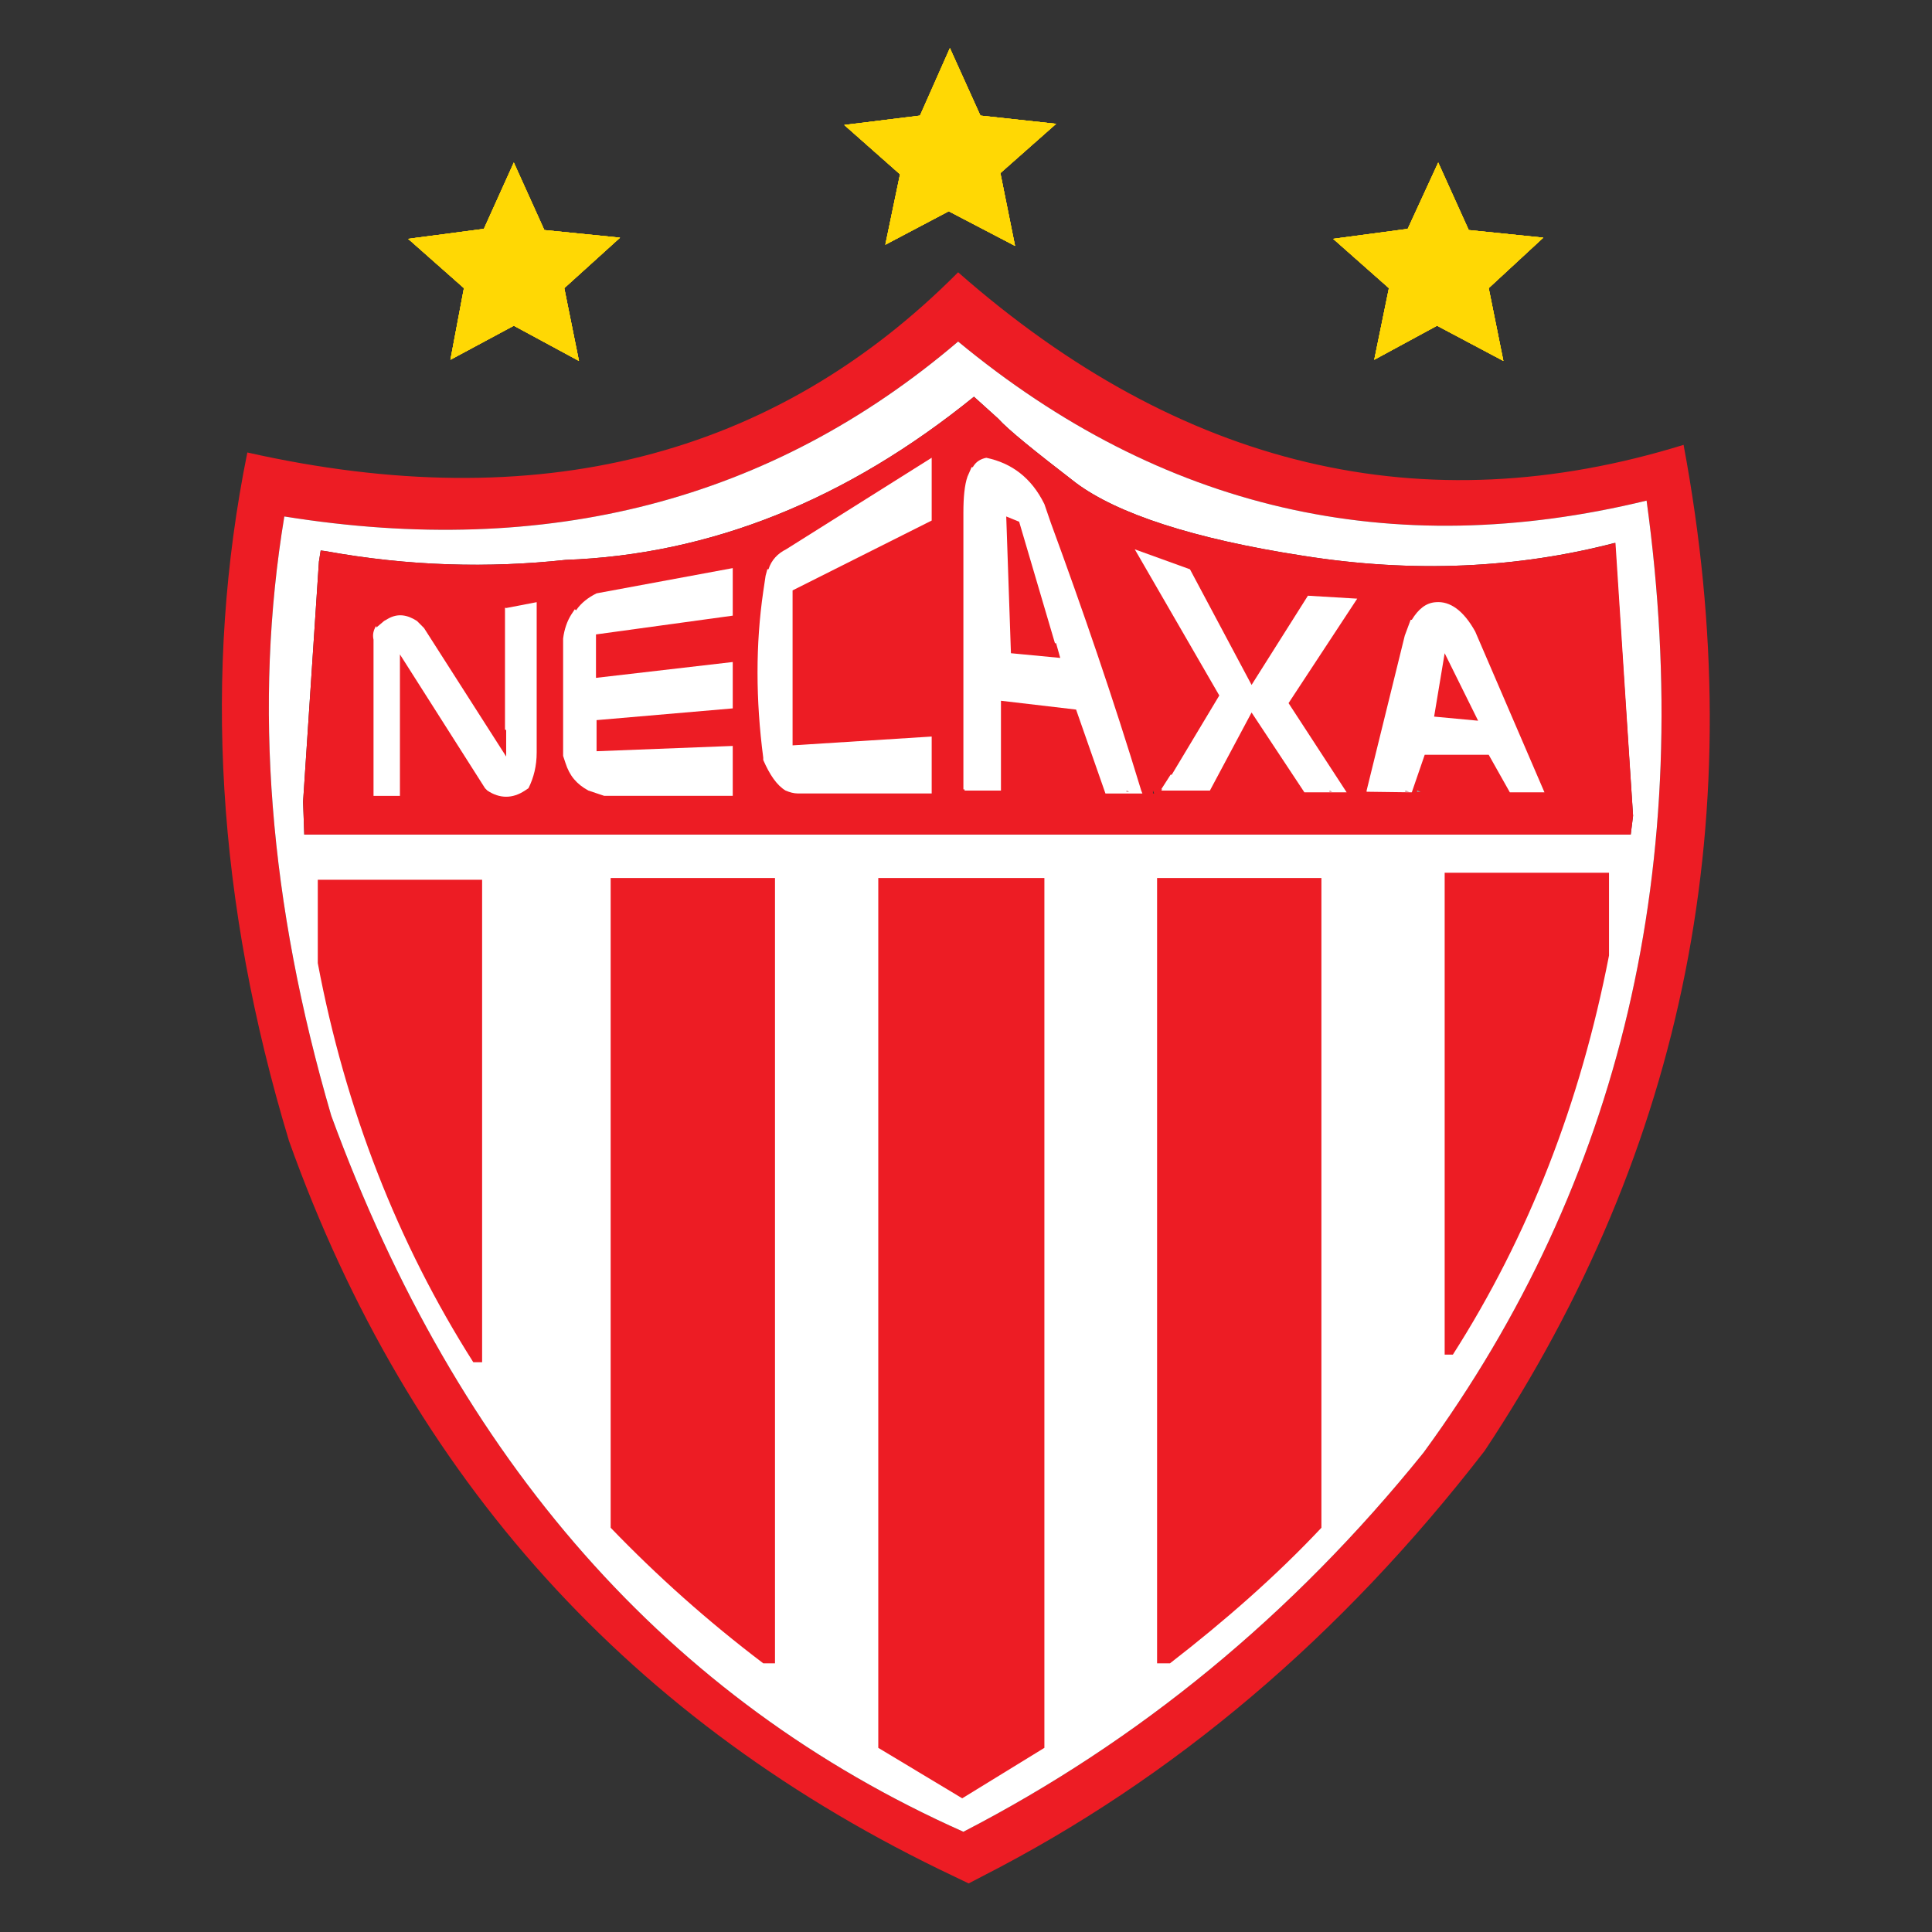 <?xml version="1.0" encoding="UTF-8" standalone="no"?>
<svg
   xmlns:dc="http://purl.org/dc/elements/1.1/"
   xmlns:cc="http://creativecommons.org/ns#"
   xmlns:rdf="http://www.w3.org/1999/02/22-rdf-syntax-ns#"
   xmlns:svg="http://www.w3.org/2000/svg"
   xmlns="http://www.w3.org/2000/svg"
   xmlns:sodipodi="http://sodipodi.sourceforge.net/DTD/sodipodi-0.dtd"
   xmlns:inkscape="http://www.inkscape.org/namespaces/inkscape"
   version="1.1"
   id="Layer_1"
   x="0px"
   y="0px"
   viewBox="0 0 1000 1000"
   xml:space="preserve"
   sodipodi:docname="Club Necaxa.svg"
   width="1000"
   height="1000"
   inkscape:version="1.0.1 (3bc2e813f5, 2020-09-07)"><rect x="0" y="0" width="1000" height="1000" fill="#333333" stroke="none"/><defs
   id="defs79" /><sodipodi:namedview
   pagecolor="#ffffff"
   bordercolor="#666666"
   borderopacity="1"
   objecttolerance="10"
   gridtolerance="10"
   guidetolerance="10"
   inkscape:pageopacity="0"
   inkscape:pageshadow="2"
   inkscape:window-width="1920"
   inkscape:window-height="1017"
   id="namedview77"
   showgrid="false"
   inkscape:zoom="0.845"
   inkscape:cx="500"
   inkscape:cy="500"
   inkscape:window-x="-8"
   inkscape:window-y="-8"
   inkscape:window-maximized="1"
   inkscape:current-layer="Layer_1"
   inkscape:document-rotation="0" />




































<g
   id="g943"
   transform="matrix(7.846,0,0,7.846,-1775.62,-2650.945)"><polygon
     style="fill:#ffd804"
     points="264.502,361.682 263.534,356.881 267.213,353.551 262.218,353.048 260.205,348.595 258.23,352.97 253.235,353.628 256.914,356.881 256.023,361.605 260.205,359.359 "
     id="polygon2" /><polygon
     style="fill:#ffd804"
     points="264.502,361.682 263.534,356.881 267.213,353.551 262.218,353.048 260.205,348.595 258.23,352.97 253.235,353.628 256.914,356.881 256.023,361.605 260.205,359.359 "
     id="polygon4" /><polygon
     style="fill:#ffd804"
     points="264.502,361.682 263.534,356.881 267.213,353.551 262.218,353.048 260.205,348.595 258.23,352.97 253.235,353.628 256.914,356.881 256.023,361.605 260.205,359.359 "
     id="polygon6" /><polygon
     style="fill:#ffd804"
     points="264.502,361.682 263.534,356.881 267.213,353.551 262.218,353.048 260.205,348.595 258.23,352.97 253.235,353.628 256.914,356.881 256.023,361.605 260.205,359.359 "
     id="polygon8" /><polygon
     style="fill:#ffd804"
     points="325.486,361.682 324.518,356.881 328.119,353.551 323.201,353.048 321.188,348.595 319.175,352.97 314.257,353.628 317.935,356.881 316.968,361.605 321.11,359.359 "
     id="polygon10" /><polygon
     style="fill:#ffd804"
     points="325.486,361.682 324.518,356.881 328.119,353.551 323.201,353.048 321.188,348.595 319.175,352.97 314.257,353.628 317.935,356.881 316.968,361.605 321.11,359.359 "
     id="polygon12" /><polygon
     style="fill:#ffd804"
     points="325.486,361.682 324.518,356.881 328.119,353.551 323.201,353.048 321.188,348.595 319.175,352.97 314.257,353.628 317.935,356.881 316.968,361.605 321.11,359.359 "
     id="polygon14" /><polygon
     style="fill:#ffd804"
     points="325.486,361.682 324.518,356.881 328.119,353.551 323.201,353.048 321.188,348.595 319.175,352.97 314.257,353.628 317.935,356.881 316.968,361.605 321.11,359.359 "
     id="polygon16" /><polygon
     style="fill:#ffd804"
     points="293.271,354.093 292.303,349.292 295.981,346.04 290.986,345.498 288.973,341.045 286.999,345.498 282.004,346.117 285.682,349.37 284.714,354.016 288.896,351.809 "
     id="polygon18" /><polygon
     style="fill:#ffd804"
     points="293.271,354.093 292.303,349.292 295.981,346.04 290.986,345.498 288.973,341.045 286.999,345.498 282.004,346.117 285.682,349.37 284.714,354.016 288.896,351.809 "
     id="polygon20" /><polygon
     style="fill:#ffd804"
     points="293.271,354.093 292.303,349.292 295.981,346.04 290.986,345.498 288.973,341.045 286.999,345.498 282.004,346.117 285.682,349.37 284.714,354.016 288.896,351.809 "
     id="polygon22" /><polygon
     style="fill:#ffd804"
     points="293.271,354.093 292.303,349.292 295.981,346.04 290.986,345.498 288.973,341.045 286.999,345.498 282.004,346.117 285.682,349.37 284.714,354.016 288.896,351.809 "
     id="polygon24" /><path
     style="fill:#ed1c24"
     d="m 289.516,355.835 c -12.158,12.236 -27.801,16.185 -46.89,11.887 -2.943,14.52 -2.013,29.66 2.749,45.418 7.938,22.225 22.535,38.409 43.869,48.516 l 0.968,0.465 0.891,-0.465 c 12.661,-6.467 23.696,-15.836 33.145,-28.071 13.28,-20.019 17.655,-42.127 13.126,-66.366 -17.154,5.305 -33.146,1.549 -47.858,-11.384 z m -44.451,16.108 c 17.346,2.788 32.137,-1.045 44.45,-11.539 13.396,11.074 28.536,14.598 45.418,10.493 3.291,23.968 -1.665,44.954 -14.714,62.804 -8.673,10.764 -18.817,19.05 -30.356,25.012 -19.476,-8.673 -33.337,-24.432 -41.701,-47.237 -4.103,-14.017 -5.149,-27.143 -3.097,-39.533 z"
     id="path26" /><path
     style="fill:#ffffff"
     d="m 289.516,360.404 c -12.313,10.493 -27.104,14.327 -44.45,11.539 -2.052,12.39 -1.007,25.516 3.097,39.533 8.364,22.806 22.225,38.564 41.701,47.237 11.538,-5.962 21.683,-14.248 30.356,-25.012 13.049,-17.85 18.005,-38.836 14.714,-62.804 -16.882,4.105 -32.022,0.582 -45.418,-10.493 z m 1.044,3.64 1.588,1.433 c 0.697,0.774 2.439,2.168 5.149,4.259 2.711,2.014 7.705,3.679 14.984,4.801 7.318,1.162 14.171,0.813 20.561,-0.852 l 1.2,18.004 -0.155,1.239 h 0.155 -0.155 -87.506 l -0.078,-2.168 1.045,-15.836 0.116,-0.735 0.31,0.039 c 5.537,1.007 10.803,1.123 15.836,0.581 9.566,-0.349 18.549,-3.951 26.95,-10.765 z"
     id="path28" /><path
     style="fill:#ed1c24"
     d="m 292.148,365.477 -1.588,-1.433 c -8.402,6.814 -17.385,10.416 -26.949,10.764 -5.034,0.542 -10.299,0.426 -15.836,-0.581 v 0 l -0.31,-0.039 -0.116,0.735 -1.045,15.836 0.078,2.168 h 87.506 l 0.155,-1.239 -1.162,-18.004 c -6.428,1.665 -13.28,2.013 -20.599,0.852 -7.279,-1.122 -12.273,-2.788 -14.984,-4.801 -2.71,-2.09 -4.453,-3.484 -5.15,-4.258 z m 11.538,24.47 v 0 h 0.077 z m -2.284,0.156 v -0.078 l 0.116,0.078 z m 0.968,-0.078 0.077,0.193 h -0.077 z m 1.394,0 v 0 h -0.077 z m 11.035,0.078 v -0.078 l 0.155,0.078 z m 5.227,0 h -0.233 v -0.078 z m -68.185,-10.919 h 0.077 v 0.077 z m 8.557,-1.24 0.078,0.039 h -0.078 z m 4.569,0.117 v 0.078 z"
     id="path30" /><polygon
     style="fill:#cbccce"
     points="301.402,390.103 301.519,390.103 301.402,390.025 "
     id="polygon32" /><polygon
     style="fill:#cbccce"
     points="314.799,390.103 314.954,390.103 314.799,390.025 "
     id="polygon34" /><polygon
     style="fill:#cbccce"
     points="320.026,390.103 319.794,390.025 319.794,390.103 "
     id="polygon36" /><polygon
     style="fill:#cbccce"
     points="251.841,379.184 251.918,379.261 251.918,379.184 "
     id="polygon38" /><polygon
     style="fill:#cbccce"
     points="260.398,377.944 260.398,377.983 260.476,377.983 "
     id="polygon40" /><path
     style="fill:#ed1c24"
     d="m 258.114,395.91 h -10.841 v 5.499 c 1.82,9.641 5.266,18.469 10.26,26.33 h 0.581 z"
     id="path42" /><path
     style="fill:#ed1c24"
     d="m 277.435,395.794 h -10.841 v 42.863 c 3.059,3.175 6.389,6.156 10.067,8.943 h 0.774 z"
     id="path44" /><polygon
     style="fill:#ed1c24"
     points="284.249,395.794 284.249,453.177 289.786,456.506 295.207,453.177 295.207,395.794 "
     id="polygon46" /><path
     style="fill:#ed1c24"
     d="m 313.482,395.794 h -10.841 v 51.807 h 0.852 c 3.601,-2.787 7.008,-5.769 9.989,-8.943 z"
     id="path48" /><path
     style="fill:#ed1c24"
     d="m 332.455,395.446 h -10.842 v 31.789 h 0.542 c 4.995,-7.821 8.402,-16.572 10.3,-26.329 z"
     id="path50" /><path
     style="fill:#ffffff"
     d="m 308.875,383.056 -4.065,-7.628 -3.64,-1.316 5.575,9.641 -3.136,5.227 h -0.077 l -0.62,0.968 h 0.077 l -0.077,0.078 h 3.214 l 2.749,-5.15 3.484,5.266 h 2.788 l -3.833,-5.885 4.53,-6.892 -3.253,-0.194 z m 5.305,7.047 h -0.155 v -0.078 z"
     id="path52" /><polygon
     style="fill:#cbccce"
     points="314.18,390.103 314.024,390.025 314.024,390.103 "
     id="polygon54" /><path
     style="fill:#ffffff"
     d="m 290.406,368.69 -0.271,0.62 c -0.194,0.542 -0.271,1.394 -0.271,2.362 v 18.275 h 0.077 v 0.078 h 2.401 v -5.924 l 4.956,0.581 1.937,5.537 h 2.438 l -0.077,-0.193 c -1.858,-6.118 -3.872,-11.964 -5.962,-17.656 l -0.426,-1.239 c -0.852,-1.742 -2.168,-2.711 -3.833,-3.059 -0.387,0.077 -0.697,0.27 -0.89,0.619 h -0.079 z m 2.284,3.253 0.852,0.349 2.362,8.015 h 0.077 l 0.271,0.968 -3.252,-0.31 z m 8.093,18.16 h -0.155 v -0.078 z"
     id="path56" /><polygon
     style="fill:#cbccce"
     points="300.783,390.103 300.628,390.025 300.628,390.103 "
     id="polygon58" /><path
     style="fill:#ffffff"
     d="m 316.464,390.025 v 0.078 l 2.981,0.039 0.852,-2.478 h 4.221 l 1.395,2.478 h 2.284 l -4.569,-10.609 c -0.775,-1.393 -1.665,-2.013 -2.594,-1.935 -0.658,0.039 -1.162,0.464 -1.588,1.162 h -0.077 l -0.388,1.045 z m 7.356,-4.607 -2.903,-0.271 0.696,-4.182 z m -4.8,4.607 0.233,0.078 h -0.233 z"
     id="path60" /><polygon
     style="fill:#cbccce"
     points="319.02,390.025 319.02,390.103 319.252,390.103 "
     id="polygon62" /><path
     style="fill:#ffffff"
     d="m 251.105,379.184 c -0.155,0.271 -0.232,0.542 -0.155,0.891 v 10.222 0.078 h 1.742 v -9.332 l 5.614,8.828 0.155,0.155 c 0.814,0.542 1.665,0.542 2.478,0 l 0.233,-0.155 c 0.348,-0.697 0.542,-1.471 0.542,-2.362 v -9.912 l -2.013,0.387 h -0.078 v 8.015 l 0.078,0.039 v 1.743 l -5.421,-8.479 -0.464,-0.465 c -0.658,-0.426 -1.278,-0.503 -1.897,-0.155 l -0.271,0.155 -0.503,0.426 z"
     id="path64" /><polygon
     style="fill:#cbccce"
     points="251.144,379.261 251.144,379.184 251.105,379.184 "
     id="polygon66" /><polygon
     style="fill:#cbccce"
     points="259.624,377.944 259.624,377.983 259.701,377.983 "
     id="polygon68" /><path
     style="fill:#ffffff"
     d="m 276.815,375.854 -0.155,1.045 c -0.503,3.446 -0.503,7.124 0,10.957 v 0.155 c 0.426,0.968 0.89,1.665 1.471,2.013 0.271,0.116 0.542,0.193 0.813,0.193 h 8.828 v -3.755 l -9.177,0.581 v -10.222 l 9.177,-4.608 v -4.143 l -9.603,6.04 c -0.542,0.271 -0.968,0.697 -1.162,1.316 h -0.077 z"
     id="path70" /><polygon
     style="fill:#cbccce"
     points="264.309,378.138 264.231,378.061 "
     id="polygon72" /><path
     style="fill:#ffffff"
     d="m 264.309,378.138 -0.077,-0.078 -0.232,0.349 c -0.271,0.426 -0.465,0.968 -0.542,1.587 v 7.744 l 0.155,0.465 c 0.271,0.852 0.736,1.394 1.51,1.82 l 1.045,0.349 h 8.48 v -3.292 l -8.983,0.349 v -2.052 l 8.983,-0.774 v -3.059 l -9.022,1.045 v -2.865 l 9.022,-1.239 v -3.136 l -8.983,1.665 c -0.543,0.27 -1.008,0.619 -1.356,1.122 z"
     id="path74" /></g>
</svg>
